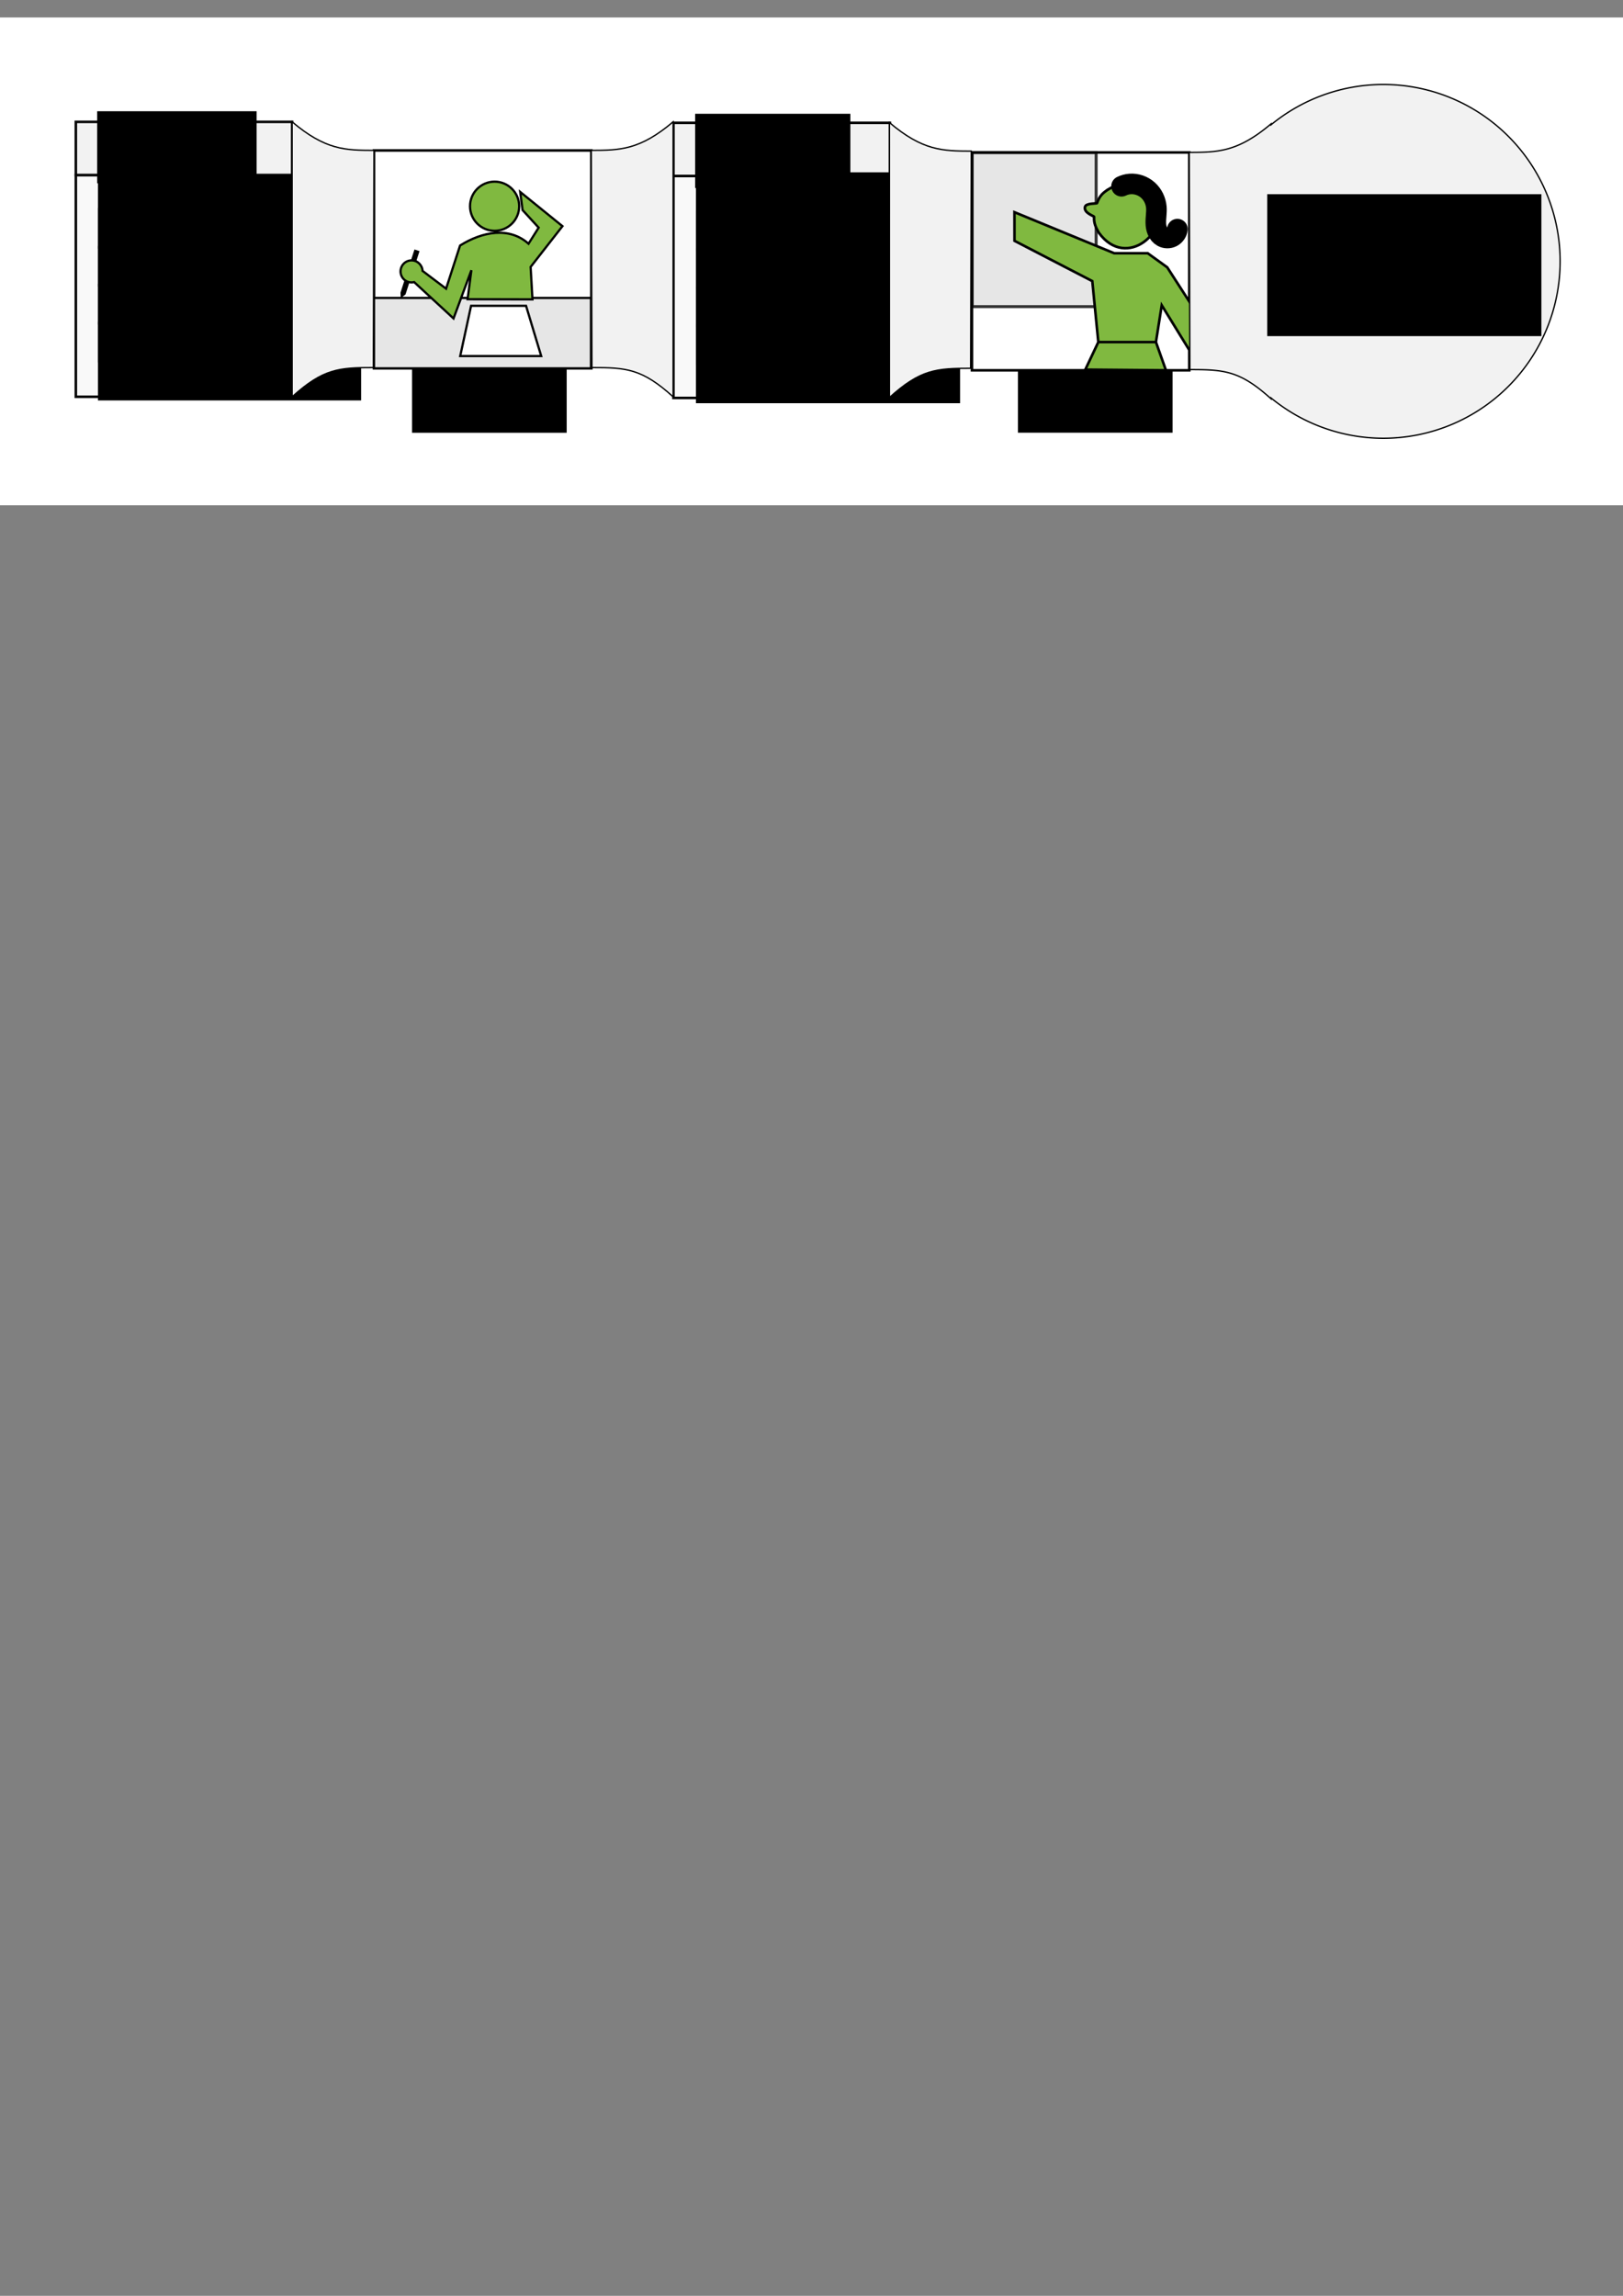 <?xml version="1.0" encoding="UTF-8" standalone="no"?>
<!-- Created with Inkscape (http://www.inkscape.org/) -->

<svg
   xmlns:dc="http://purl.org/dc/elements/1.1/"
   xmlns:cc="http://creativecommons.org/ns#"
   xmlns:rdf="http://www.w3.org/1999/02/22-rdf-syntax-ns#"
   xmlns:svg="http://www.w3.org/2000/svg"
   xmlns="http://www.w3.org/2000/svg"
   xmlns:sodipodi="http://sodipodi.sourceforge.net/DTD/sodipodi-0.dtd"
   xmlns:inkscape="http://www.inkscape.org/namespaces/inkscape"
   width="210mm"
   height="297mm"
   viewBox="0 0 210 297"
   version="1.1"
   id="svg1314"
   inkscape:version="0.92.2 (5c3e80d, 2017-08-06)"
   sodipodi:docname="teaching_process.svg"
   inkscape:export-filename="/home/kristian/projects/teaching_programming/images/teaching_process.png"
   inkscape:export-xdpi="150"
   inkscape:export-ydpi="150">
  <rect x="0" y="0" width="210" height="297" fill="#808080" stroke="none"/>
  <defs
     id="defs1308">
    <inkscape:path-effect
       effect="spiro"
       id="path-effect3263"
       is_visible="true" />
  </defs>
  <sodipodi:namedview
     id="base"
     pagecolor="#ffffff"
     bordercolor="#666666"
     borderopacity="1.0"
     inkscape:pageopacity="0.0"
     inkscape:pageshadow="2"
     inkscape:zoom="1.4"
     inkscape:cx="466.77713"
     inkscape:cy="989.28992"
     inkscape:document-units="mm"
     inkscape:current-layer="g7120"
     showgrid="false"
     inkscape:window-width="1533"
     inkscape:window-height="845"
     inkscape:window-x="67"
     inkscape:window-y="27"
     inkscape:window-maximized="1" />
  <g
     inkscape:label="Layer 1"
     inkscape:groupmode="layer"
     id="layer1">
    <rect
       style="fill:#ffffff;fill-opacity:1;stroke:#ffffff;stroke-width:0.241"
       id="rect7262"
       width="210.537"
       height="62.868"
       x="-0.191"
       y="2.377"
       inkscape:export-xdpi="150.12392"
       inkscape:export-ydpi="150.12392" />
    <flowRoot
       transform="matrix(0.174,0,0,0.174,117.917,-11.949)"
       style="font-style:normal;font-weight:normal;font-size:40px;line-height:1.25;font-family:sans-serif;letter-spacing:0px;word-spacing:0px;fill:#000000;fill-opacity:1;stroke:none"
       id="flowRoot5584"
       xml:space="preserve"
       inkscape:export-xdpi="150.12392"
       inkscape:export-ydpi="150.12392"><flowRegion
         id="flowRegion5580"><rect
           y="335.377"
           x="79.286"
           height="55"
           width="115"
           id="rect5578" /></flowRegion><flowPara
         style="font-size:26.667px"
         id="flowPara5582">deliver</flowPara><flowPara
         style="font-size:26.667px"
         id="flowPara5586" /></flowRoot>    <g
       id="g6800"
       transform="matrix(1.151,0,0,1.151,-33.034,-99.536)"
       inkscape:export-xdpi="150.12392"
       inkscape:export-ydpi="150.12392">
      <flowRoot
         style="font-style:normal;font-weight:normal;font-size:12.8px;line-height:0.01%;font-family:sans-serif;letter-spacing:0px;word-spacing:0px;fill:#000000;fill-opacity:1;stroke:none;stroke-width:1.067px;stroke-linecap:butt;stroke-linejoin:miter;stroke-opacity:1"
         id="flowRoot3323"
         xml:space="preserve"
         transform="matrix(0.135,0,0,0.135,97.903,73.161)"><flowRegion
           style="font-family:sans-serif;stroke-width:1.067px"
           id="flowRegion3325"><rect
             style="font-size:17.067px;font-family:sans-serif;stroke-width:1.138px"
             y="374.199"
             x="386.821"
             height="65.727"
             width="61.417"
             id="rect3327" /></flowRegion><flowPara
           style="font-size:17.067px;line-height:1.25;font-family:sans-serif;stroke-width:1.067px"
           id="flowPara3329"> </flowPara></flowRoot>      <rect
         inkscape:export-ydpi="149.98193"
         inkscape:export-xdpi="149.98193"
         inkscape:export-filename="/home/krother/Desktop/mySpeakerBusiness/speaker_types.png"
         y="103.467"
         x="137.893"
         height="24.555"
         width="24.353"
         id="rect3118"
         style="fill:#ffffff;fill-opacity:1;stroke:none;stroke-width:0.144" />
      <rect
         inkscape:export-ydpi="149.98193"
         inkscape:export-xdpi="149.98193"
         inkscape:export-filename="/home/krother/Desktop/mySpeakerBusiness/speaker_types.png"
         y="103.633"
         x="137.987"
         height="17.307"
         width="13.936"
         id="rect3247"
         style="fill:#e6e6e6;fill-opacity:1;stroke:#333333;stroke-width:0.333;stroke-miterlimit:4;stroke-dasharray:none;stroke-dashoffset:0;stroke-opacity:1" />
      <rect
         style="fill:none;stroke:#000000;stroke-width:0.289"
         id="rect3122"
         width="24.429"
         height="24.489"
         x="137.965"
         y="103.611"
         inkscape:export-filename="/home/krother/Desktop/mySpeakerBusiness/speaker_types.png"
         inkscape:export-xdpi="149.98193"
         inkscape:export-ydpi="149.98193" />
      <g
         style="stroke:#000000;stroke-width:0.897"
         inkscape:export-ydpi="149.98193"
         inkscape:export-xdpi="149.98193"
         inkscape:export-filename="/home/krother/Desktop/mySpeakerBusiness/speaker_types.png"
         transform="matrix(0.309,0,0,0.309,-124.853,16.125)"
         id="g3124">
        <path
           sodipodi:nodetypes="ssssccs"
           style="fill:#80b940;fill-opacity:1;stroke:#000000;stroke-width:0.957"
           d="m 901.074,296.008 c -3.014,1.74 -4.06,2.861 -5.038,5.535 -0.11,0.301 -4.032,-0.09 -4.373,1.403 -0.517,2.263 3.331,3.272 3.312,3.615 -0.121,2.234 0.523,3.686 1.725,5.768 10.041,13.868 26.647,-0.86 20.688,-11.944 -3.299,-5.714 -10.601,-7.676 -16.315,-4.377 z"
           id="path3126"
           inkscape:connector-curvature="0"
           inkscape:export-filename="C:\Documents and Settings\Kristian\Pulpit\title.png"
           inkscape:export-xdpi="300.03"
           inkscape:export-ydpi="300.03" />
      </g>
      <g
         style="stroke:#000000;stroke-width:0.897"
         inkscape:export-ydpi="149.98193"
         inkscape:export-xdpi="149.98193"
         inkscape:export-filename="/home/krother/Desktop/mySpeakerBusiness/speaker_types.png"
         transform="matrix(0.3,0,0,0.3,-116.191,19.081)"
         id="g3128">
        <path
           inkscape:export-ydpi="300.03"
           inkscape:export-xdpi="300.03"
           inkscape:export-filename="C:\Documents and Settings\Kristian\Pulpit\title.png"
           inkscape:connector-curvature="0"
           id="path3130"
           d="m 916.119,352.814 3.753,10.579 -30.22,-0.257 4.878,-10.322 h 21.589 l 2.18,-13.79 11.068,17.988 0.08,-18.116 -9.094,-14.088 -7.298,-5.268 h -12.547 l -37.402,-15.389 0.014,10.728 29.154,15.091 2.256,22.845"
           style="fill:#80b940;fill-opacity:1;stroke:#000000;stroke-width:0.964"
           sodipodi:nodetypes="ccccccccccccccc" />
        <path
           sodipodi:nodetypes="csssc"
           inkscape:connector-curvature="0"
           inkscape:original-d="m 903.23278,294.43949 c 0.76426,-1.09497 2.11943,-0.34291 3.15393,-0.86016 4.81438,-2.40719 8.88016,5.70983 9.89189,8.745 0.95189,2.85566 0.36082,9.10582 2.29377,11.03878 0.48361,0.4836 5.26401,-2.21309 5.59107,-2.86722"
           inkscape:path-effect="#path-effect3263"
           id="path3261"
           d="m 903.233,294.439 c 0.985,-0.481 2.061,-0.774 3.154,-0.86 2.436,-0.191 4.925,0.686 6.743,2.32 1.817,1.633 2.95,3.99 3.149,6.425 0.162,1.975 -0.263,3.955 -0.202,5.936 0.03,0.99 0.186,1.988 0.583,2.896 0.396,0.908 1.047,1.724 1.913,2.206 1.08,0.601 2.462,0.625 3.562,0.061 1.1,-0.564 1.887,-1.7 2.029,-2.928"
           style="fill:none;stroke:#000000;stroke-width:7.715;stroke-linecap:round;stroke-linejoin:miter;stroke-opacity:1" />
      </g>
    </g>
    <flowRoot
       transform="matrix(0.174,0,0,0.174,39.517,-11.94)"
       style="font-style:normal;font-weight:normal;font-size:40px;line-height:1.25;font-family:sans-serif;letter-spacing:0px;word-spacing:0px;fill:#000000;fill-opacity:1;stroke:none"
       id="flowRoot1879"
       xml:space="preserve"
       inkscape:export-xdpi="150.12392"
       inkscape:export-ydpi="150.12392"><flowRegion
         id="flowRegion1875"><rect
           y="335.377"
           x="79.286"
           height="55"
           width="115"
           id="rect1873" /></flowRegion><flowPara
         style="font-size:26.667px"
         id="flowPara1877">prepare</flowPara></flowRoot>    <g
       id="g6812"
       transform="matrix(1.151,0,0,1.151,-51.237,-105.884)"
       inkscape:export-xdpi="150.12392"
       inkscape:export-ydpi="150.12392">
      <flowRoot
         transform="matrix(0.135,0,0,0.135,46.498,78.453)"
         xml:space="preserve"
         id="flowRoot6746"
         style="font-style:normal;font-weight:normal;font-size:12.8px;line-height:0.01%;font-family:sans-serif;letter-spacing:0px;word-spacing:0px;fill:#000000;fill-opacity:1;stroke:none;stroke-width:1.067px;stroke-linecap:butt;stroke-linejoin:miter;stroke-opacity:1"><flowRegion
           id="flowRegion6742"
           style="font-family:sans-serif;stroke-width:1.067px"><rect
             id="rect6740"
             width="61.417"
             height="65.727"
             x="386.821"
             y="374.199"
             style="font-size:17.067px;font-family:sans-serif;stroke-width:1.138px" /></flowRegion><flowPara
           id="flowPara6744"
           style="font-size:17.067px;line-height:1.25;font-family:sans-serif;stroke-width:1.067px"> </flowPara></flowRoot>      <rect
         style="fill:none;fill-opacity:1;stroke:none;stroke-width:0.144"
         id="rect6748"
         width="24.353"
         height="24.555"
         x="86.488"
         y="108.759"
         inkscape:export-filename="/home/krother/Desktop/mySpeakerBusiness/speaker_types.png"
         inkscape:export-xdpi="149.98193"
         inkscape:export-ydpi="149.98193" />
      <rect
         inkscape:export-ydpi="149.98193"
         inkscape:export-xdpi="149.98193"
         inkscape:export-filename="/home/krother/Desktop/mySpeakerBusiness/speaker_types.png"
         y="108.902"
         x="86.56"
         height="24.489"
         width="24.429"
         id="rect6752"
         style="fill:none;stroke:#000000;stroke-width:0.289" />
      <path
         sodipodi:nodetypes="cccccc"
         inkscape:connector-curvature="0"
         id="rect6776"
         d="m 123.776,86.275 h 0.334 v 4.944 l -0.214,0.321 -0.12,-0.321 z"
         style="fill:#000000;fill-opacity:1;stroke:#000000;stroke-width:0.265"
         transform="rotate(17.936)" />
      <rect
         y="125.48"
         x="86.56"
         height="7.911"
         width="24.39"
         id="rect6784"
         style="fill:#e6e6e6;fill-opacity:1;stroke:#000000;stroke-width:0.25" />
      <path
         sodipodi:nodetypes="ccccccccccccccccccccccc"
         inkscape:connector-curvature="0"
         id="path6772"
         transform="scale(0.265)"
         d="m 377.797,424.182 c -5.757,1.5e-4 -10.424,4.667 -10.424,10.424 1.5e-4,5.757 4.667,10.424 10.424,10.424 5.757,-1.5e-4 10.424,-4.667 10.424,-10.424 -1.5e-4,-5.757 -4.667,-10.424 -10.424,-10.424 z m 10.859,4.363 1.01,7.703 6.818,7.449 -4.293,6.818 c -8.17,-7.325 -19.578,-5.165 -29.041,0.758 l -5.936,18.309 -9.982,-7.545 c -0.118,-2.491 -2.171,-4.45 -4.664,-4.451 -2.58,4e-5 -4.672,2.092 -4.672,4.672 4e-5,2.58 2.092,4.672 4.672,4.672 0.372,-10e-4 0.742,-0.047 1.104,-0.137 l 16.699,15.416 7.576,-20.455 -1.611,12.301 27.533,0.063 -0.794,-13.753 13.51,-17.299 z"
         style="fill:#80b940;fill-opacity:1;stroke:#000000;stroke-width:0.945" />
      <path
         inkscape:connector-curvature="0"
         id="path6786"
         d="m 97.47,126.365 h 6.181 l 1.704,5.646 h -9.104 z"
         style="fill:#ffffff;stroke:#000000;stroke-width:0.25;stroke-linecap:butt;stroke-linejoin:miter;stroke-opacity:1" />
    </g>
    <g
       id="g7120"
       transform="matrix(0.659,0,0,0.659,11.508,-43.848)"
       inkscape:export-xdpi="150.12392"
       inkscape:export-ydpi="150.12392">
      <g
         style="stroke:#000000;stroke-width:0.25"
         id="g7039">
        <rect
           y="90.652"
           x="114.765"
           height="10.44"
           width="42.496"
           id="rect6996"
           style="fill:#f2f2f2;fill-opacity:1;stroke:#000000;stroke-width:0.5" />
        <rect
           y="101.091"
           x="114.765"
           height="43.565"
           width="42.496"
           id="rect6952"
           style="fill:#f9f9f9;fill-opacity:1;stroke:#000000;stroke-width:0.5" />
      </g>
      <flowRoot
         transform="matrix(0.265,0,0,0.265,98.014,0)"
         style="font-style:normal;font-weight:normal;font-size:40px;line-height:1.25;font-family:sans-serif;letter-spacing:0px;word-spacing:0px;fill:#000000;fill-opacity:1;stroke:none"
         id="flowRoot5576"
         xml:space="preserve"><flowRegion
           id="flowRegion5572"><rect
             y="335.377"
             x="79.286"
             height="55"
             width="115"
             id="rect5570" /></flowRegion><flowPara
           style="font-size:26.667px"
           id="flowPara5574">lesson</flowPara></flowRoot>      <flowRoot
         xml:space="preserve"
         id="flowRoot6960"
         style="font-style:normal;font-weight:normal;font-size:40px;line-height:1.25;font-family:sans-serif;letter-spacing:0px;word-spacing:0px;fill:#000000;fill-opacity:1;stroke:none"
         transform="matrix(0.265,0,0,0.265,98.166,11.493)"><flowRegion
           id="flowRegion6956"><rect
             id="rect6954"
             width="195.714"
             height="58.571"
             x="79.286"
             y="335.377" /></flowRegion><flowPara
           id="flowPara6958"
           style="font-size:21.333px">goals</flowPara></flowRoot>      <flowRoot
         transform="matrix(0.265,0,0,0.265,98.166,18.953)"
         style="font-style:normal;font-weight:normal;font-size:40px;line-height:1.25;font-family:sans-serif;letter-spacing:0px;word-spacing:0px;fill:#000000;fill-opacity:1;stroke:none"
         id="flowRoot6968"
         xml:space="preserve"><flowRegion
           id="flowRegion6964"><rect
             y="335.377"
             x="79.286"
             height="58.571"
             width="195.714"
             id="rect6962" /></flowRegion><flowPara
           style="font-size:21.333px"
           id="flowPara6966">concept map</flowPara></flowRoot>      <flowRoot
         xml:space="preserve"
         id="flowRoot6976"
         style="font-style:normal;font-weight:normal;font-size:40px;line-height:1.25;font-family:sans-serif;letter-spacing:0px;word-spacing:0px;fill:#000000;fill-opacity:1;stroke:none"
         transform="matrix(0.265,0,0,0.265,98.166,26.4)"><flowRegion
           id="flowRegion6972"><rect
             id="rect6970"
             width="195.714"
             height="58.571"
             x="79.286"
             y="335.377" /></flowRegion><flowPara
           id="flowPara6974"
           style="font-size:21.333px">theme</flowPara></flowRoot>      <flowRoot
         transform="matrix(0.265,0,0,0.265,98.166,33.847)"
         style="font-style:normal;font-weight:normal;font-size:40px;line-height:1.25;font-family:sans-serif;letter-spacing:0px;word-spacing:0px;fill:#000000;fill-opacity:1;stroke:none"
         id="flowRoot6984"
         xml:space="preserve"><flowRegion
           id="flowRegion6980"><rect
             y="335.377"
             x="79.286"
             height="58.571"
             width="195.714"
             id="rect6978" /></flowRegion><flowPara
           style="font-size:21.333px"
           id="flowPara6982">lesson plan</flowPara></flowRoot>      <flowRoot
         xml:space="preserve"
         id="flowRoot6992"
         style="font-style:normal;font-weight:normal;font-size:40px;line-height:1.25;font-family:sans-serif;letter-spacing:0px;word-spacing:0px;fill:#000000;fill-opacity:1;stroke:none"
         transform="matrix(0.265,0,0,0.265,98.166,41.295)"><flowRegion
           id="flowRegion6988"><rect
             id="rect6986"
             width="195.714"
             height="58.571"
             x="79.286"
             y="335.377" /></flowRegion><flowPara
           id="flowPara6990"
           style="font-size:21.333px">material</flowPara></flowRoot>    </g>
    <g
       id="g7091"
       transform="translate(-9.26,-0.143)"
       inkscape:export-xdpi="150.12392"
       inkscape:export-ydpi="150.12392">
      <rect
         y="22.782"
         x="19.07"
         height="28.693"
         width="27.989"
         id="rect6950"
         style="fill:#f9f9f9;fill-opacity:1;stroke:#000000;stroke-width:0.329" />
      <flowRoot
         transform="matrix(0.174,0,0,0.174,8.137,-36.23)"
         style="font-style:normal;font-weight:normal;font-size:40px;line-height:1.25;font-family:sans-serif;letter-spacing:0px;word-spacing:0px;fill:#000000;fill-opacity:1;stroke:none"
         id="flowRoot1865"
         xml:space="preserve"><flowRegion
           id="flowRegion1867"><rect
             y="335.377"
             x="79.286"
             height="58.571"
             width="195.714"
             id="rect1869" /></flowRegion><flowPara
           style="font-size:21.333px"
           id="flowPara1871">participants</flowPara></flowRoot>      <flowRoot
         xml:space="preserve"
         id="flowRoot6868"
         style="font-style:normal;font-weight:normal;font-size:40px;line-height:1.25;font-family:sans-serif;letter-spacing:0px;word-spacing:0px;fill:#000000;fill-opacity:1;stroke:none"
         transform="matrix(0.174,0,0,0.174,8.137,-31.316)"><flowRegion
           id="flowRegion6864"><rect
             id="rect6862"
             width="195.714"
             height="58.571"
             x="79.286"
             y="335.377" /></flowRegion><flowPara
           id="flowPara6866"
           style="font-size:21.333px">teacher</flowPara></flowRoot>      <flowRoot
         transform="matrix(0.174,0,0,0.174,8.137,-26.411)"
         style="font-style:normal;font-weight:normal;font-size:40px;line-height:1.25;font-family:sans-serif;letter-spacing:0px;word-spacing:0px;fill:#000000;fill-opacity:1;stroke:none"
         id="flowRoot6876"
         xml:space="preserve"><flowRegion
           id="flowRegion6872"><rect
             y="335.377"
             x="79.286"
             height="58.571"
             width="195.714"
             id="rect6870" /></flowRegion><flowPara
           style="font-size:21.333px"
           id="flowPara6874">syllabus</flowPara></flowRoot>      <flowRoot
         xml:space="preserve"
         id="flowRoot6884"
         style="font-style:normal;font-weight:normal;font-size:40px;line-height:1.25;font-family:sans-serif;letter-spacing:0px;word-spacing:0px;fill:#000000;fill-opacity:1;stroke:none"
         transform="matrix(0.174,0,0,0.174,8.137,-21.506)"><flowRegion
           id="flowRegion6880"><rect
             id="rect6878"
             width="195.714"
             height="58.571"
             x="79.286"
             y="335.377" /></flowRegion><flowPara
           id="flowPara6882"
           style="font-size:21.333px">time</flowPara></flowRoot>      <flowRoot
         transform="matrix(0.174,0,0,0.174,8.137,-16.601)"
         style="font-style:normal;font-weight:normal;font-size:40px;line-height:1.25;font-family:sans-serif;letter-spacing:0px;word-spacing:0px;fill:#000000;fill-opacity:1;stroke:none"
         id="flowRoot6892"
         xml:space="preserve"><flowRegion
           id="flowRegion6888"><rect
             y="335.377"
             x="79.286"
             height="58.571"
             width="195.714"
             id="rect6886" /></flowRegion><flowPara
           style="font-size:21.333px"
           id="flowPara6890">room</flowPara></flowRoot>      <rect
         y="15.907"
         x="19.07"
         height="6.876"
         width="27.989"
         id="rect6994"
         style="fill:#f2f2f2;fill-opacity:1;stroke:#000000;stroke-width:0.329" />
      <flowRoot
         transform="matrix(0.174,0,0,0.174,8.037,-43.822)"
         style="font-style:normal;font-weight:normal;font-size:40px;line-height:1.25;font-family:sans-serif;letter-spacing:0px;word-spacing:0px;fill:#000000;fill-opacity:1;stroke:none"
         id="flowRoot6860"
         xml:space="preserve"><flowRegion
           id="flowRegion6856"><rect
             y="335.377"
             x="79.286"
             height="53.571"
             width="118.571"
             id="rect6854" /></flowRegion><flowPara
           style="font-size:26.667px"
           id="flowPara6858">setting</flowPara></flowRoot>    </g>
    <path
       style="fill:#f2f2f2;stroke:#000000;stroke-width:0.174px;stroke-linecap:butt;stroke-linejoin:miter;stroke-opacity:1"
       d="m 37.798,15.763 c 4.316,3.652 6.893,3.68 10.59,3.692 l -0.083,28.096 c -4.451,-0.002 -6.485,0.141 -10.507,3.78 z"
       id="path7063"
       inkscape:connector-curvature="0"
       sodipodi:nodetypes="ccccc"
       inkscape:export-xdpi="150.12392"
       inkscape:export-ydpi="150.12392" />
    <path
       sodipodi:nodetypes="ccccc"
       inkscape:connector-curvature="0"
       id="path7226"
       d="m 87.095,15.763 c -4.316,3.652 -6.893,3.68 -10.59,3.692 l 0.083,28.096 c 4.451,-0.002 6.485,0.141 10.507,3.78 z"
       style="fill:#f2f2f2;stroke:#000000;stroke-width:0.174px;stroke-linecap:butt;stroke-linejoin:miter;stroke-opacity:1"
       inkscape:export-xdpi="150.12392"
       inkscape:export-ydpi="150.12392" />
    <path
       sodipodi:nodetypes="ccccc"
       inkscape:connector-curvature="0"
       id="path7228"
       d="m 115.084,15.858 c 4.316,3.652 6.893,3.68 10.59,3.692 l -0.083,28.096 c -4.451,-0.002 -6.485,0.141 -10.508,3.78 z"
       style="fill:#f2f2f2;stroke:#000000;stroke-width:0.174px;stroke-linecap:butt;stroke-linejoin:miter;stroke-opacity:1"
       inkscape:export-xdpi="150.12392"
       inkscape:export-ydpi="150.12392" />
    <path
       style="fill:#f2f2f2;stroke:#000000;stroke-width:0.174px;stroke-linecap:butt;stroke-linejoin:miter;stroke-opacity:1"
       d="m 178.98,10.927 a 22.884,22.884 0 0 0 -14.517,5.215 v -0.119 c -4.316,3.652 -6.893,3.68 -10.59,3.692 l 0.083,28.097 c 4.451,-0.002 6.485,0.141 10.507,3.78 v -0.106 a 22.884,22.884 0 0 0 14.517,5.21 22.884,22.884 0 0 0 22.884,-22.884 22.884,22.884 0 0 0 -22.884,-22.884 z"
       id="path7230"
       inkscape:connector-curvature="0"
       inkscape:export-xdpi="150.12392"
       inkscape:export-ydpi="150.12392" />
    <flowRoot
       transform="matrix(0.174,0,0,0.174,150.168,-33.233)"
       style="font-style:normal;font-weight:normal;font-size:40px;line-height:1.25;font-family:sans-serif;letter-spacing:0px;word-spacing:0px;fill:#000000;fill-opacity:1;stroke:none"
       id="flowRoot5576-3"
       xml:space="preserve"
       inkscape:export-xdpi="150.12392"
       inkscape:export-ydpi="150.12392"><flowRegion
         id="flowRegion5572-6"><rect
           y="335.377"
           x="79.286"
           height="105.508"
           width="203.893"
           id="rect5570-7" /></flowRegion><flowPara
         style="font-size:40px"
         id="flowPara5574-5">learning</flowPara><flowPara
         style="font-size:40px"
         id="flowPara7260">progress</flowPara></flowRoot>  </g>
</svg>
